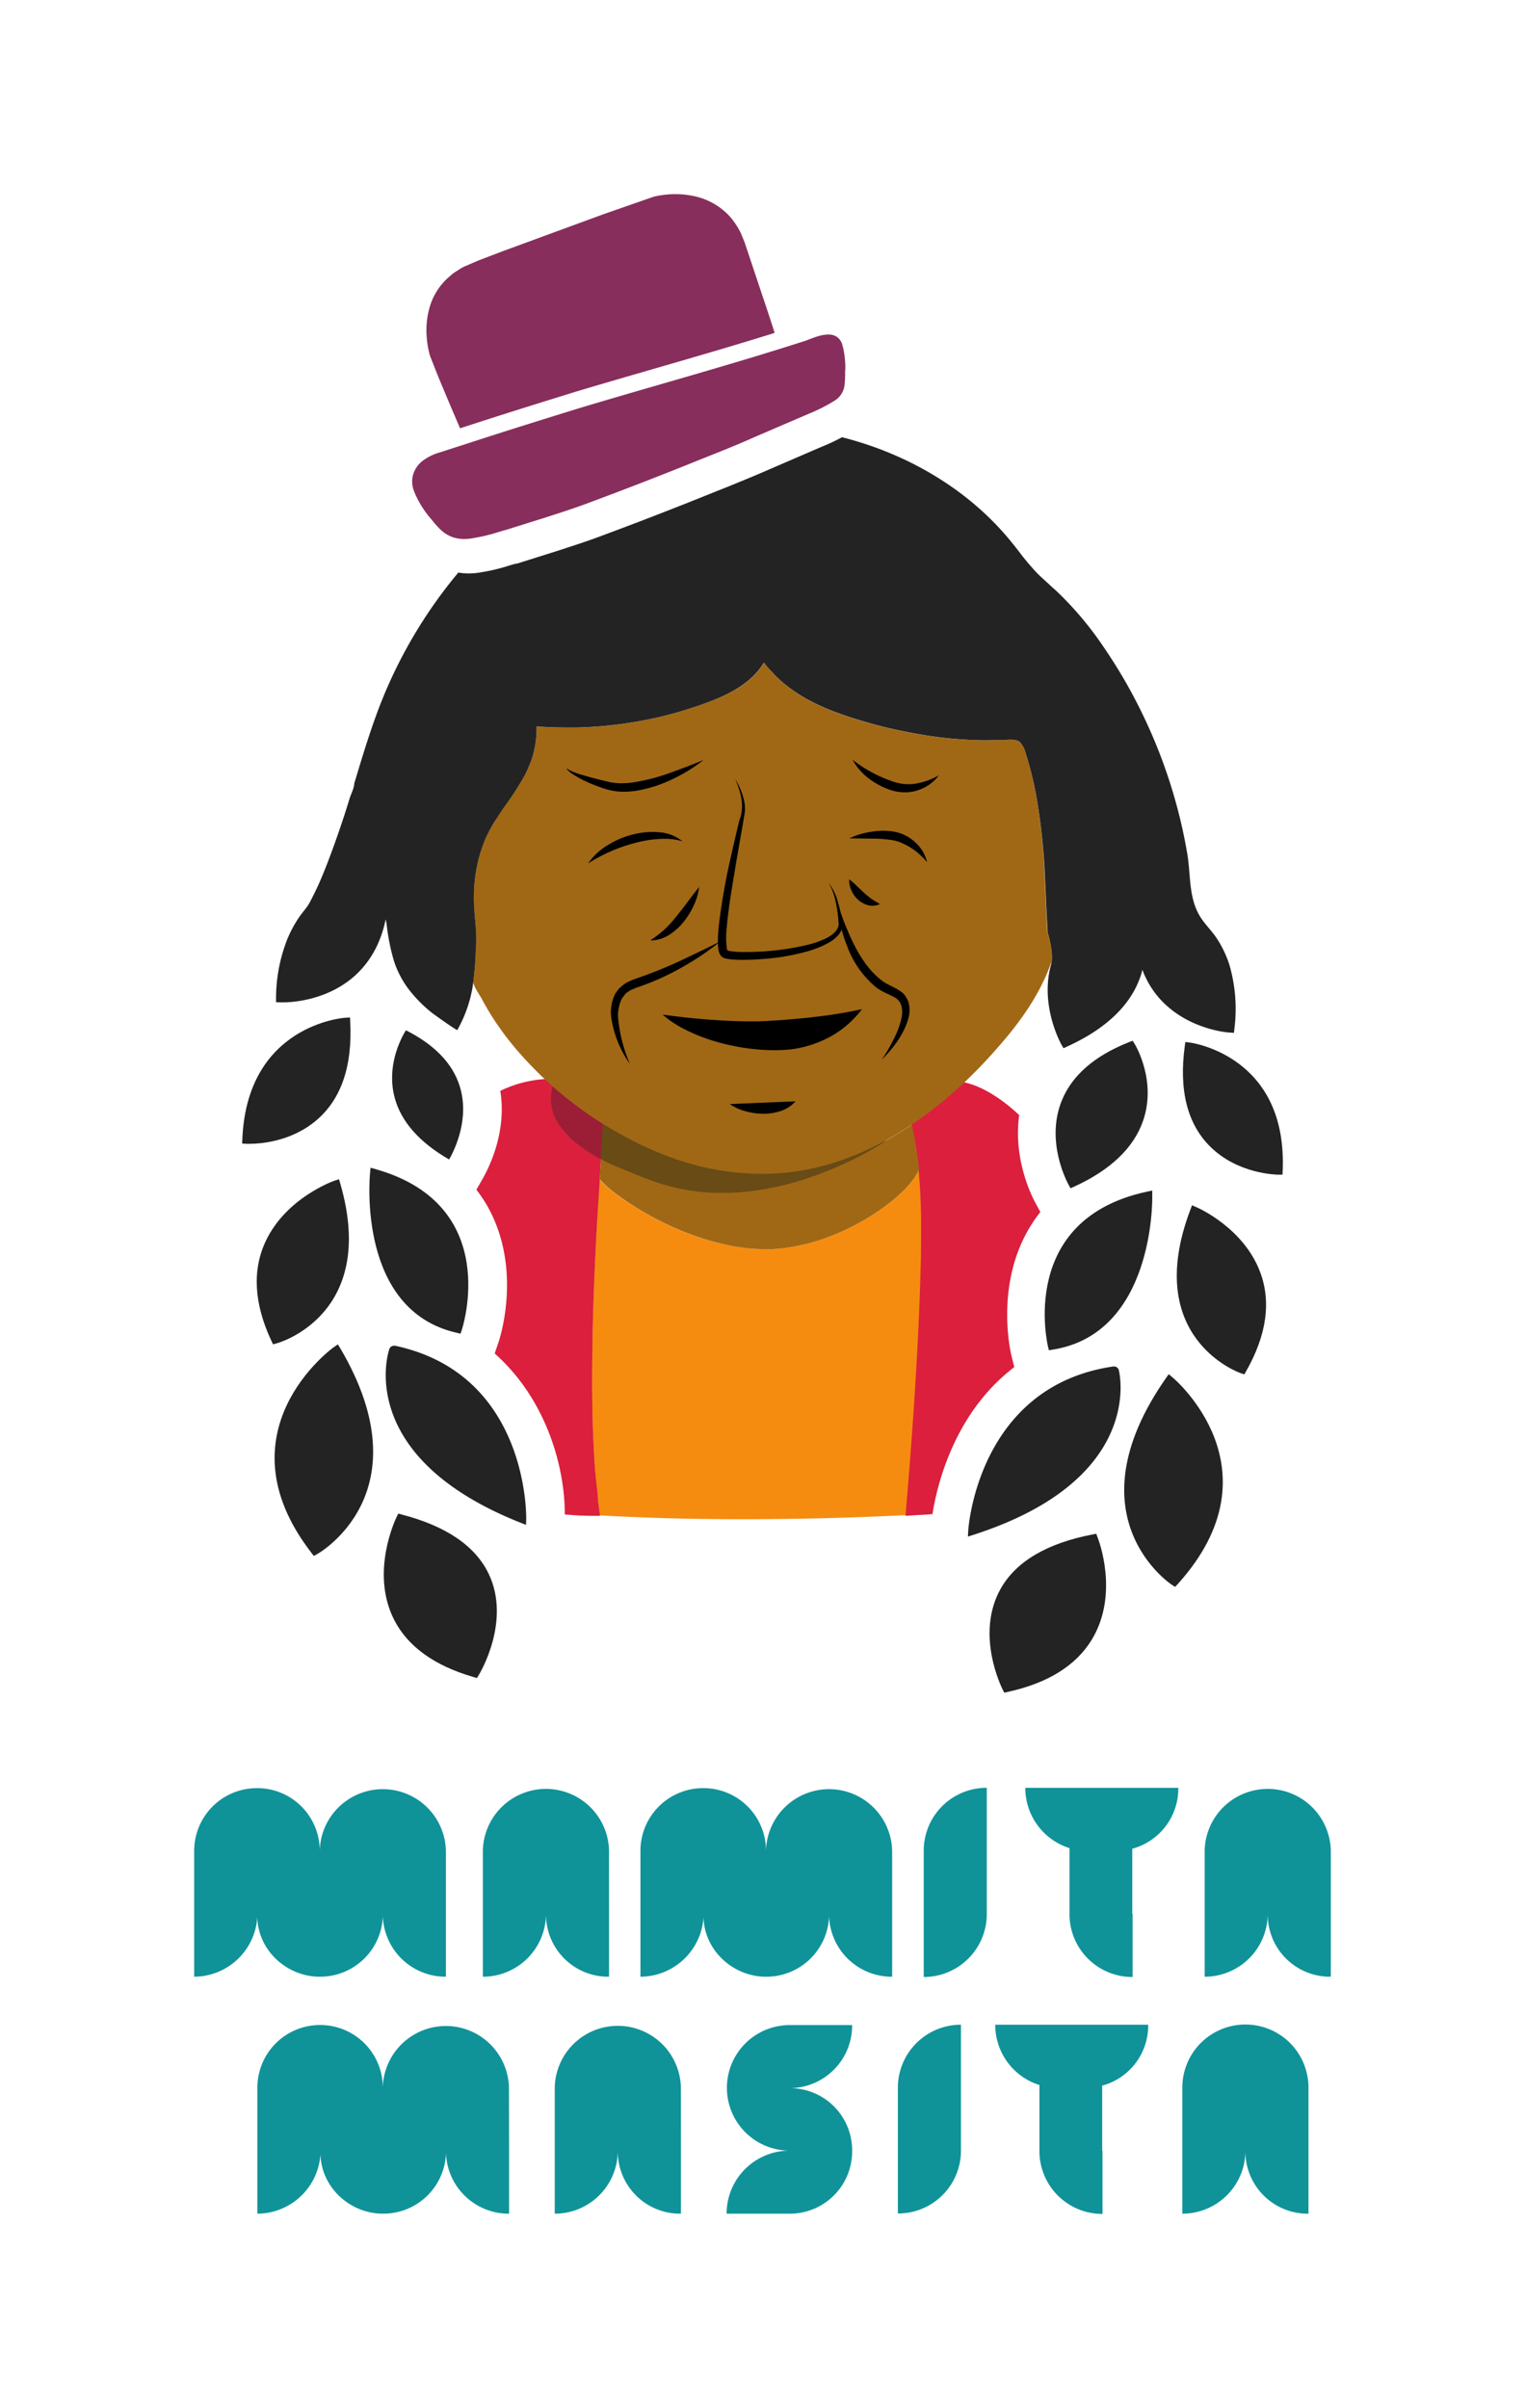 <?xml version="1.0" encoding="UTF-8" standalone="no"?>
<svg
   xmlns:dc="http://purl.org/dc/elements/1.1/"
   xmlns:cc="http://creativecommons.org/ns#"
   xmlns:rdf="http://www.w3.org/1999/02/22-rdf-syntax-ns#"
   xmlns:svg="http://www.w3.org/2000/svg"
   xmlns="http://www.w3.org/2000/svg"
   xmlns:sodipodi="http://sodipodi.sourceforge.net/DTD/sodipodi-0.dtd"
   xmlns:inkscape="http://www.inkscape.org/namespaces/inkscape"
   viewBox="0 0 785.3 1240.19"
   version="1.1"
   id="svg97"
   sodipodi:docname="logoMM.svg"
   width="785.3"
   height="1240.19"
   inkscape:version="1.0.1 (3bc2e813f5, 2020-09-07)">
  <sodipodi:namedview
     pagecolor="#ffffff"
     bordercolor="#666666"
     borderopacity="1"
     objecttolerance="10"
     gridtolerance="10"
     guidetolerance="10"
     inkscape:pageopacity="0"
     inkscape:pageshadow="2"
     inkscape:window-width="1920"
     inkscape:window-height="992"
     id="namedview99"
     showgrid="false"
     inkscape:zoom="0.38425926"
     inkscape:cx="131.00805"
     inkscape:cy="644.53633"
     inkscape:window-x="-8"
     inkscape:window-y="-8"
     inkscape:window-maximized="1"
     inkscape:current-layer="svg97"
     fit-margin-left="100"
     fit-margin-top="100"
     fit-margin-right="100"
     fit-margin-bottom="100" />
  <defs
     id="defs4">
    <style
       id="style2">.cls-1{fill:#0f9399;}.cls-2{fill:#f68c0f;}.cls-3{fill:#db1f3d;}.cls-4{fill:#a06815;}.cls-5{fill:#684b15;}.cls-6{fill:#9b1e36;}.cls-7{fill:#872e5c;}.cls-8{fill:#232323;}</style>
  </defs>
  <g
     id="Imagotipo"
     transform="matrix(1.5,0,0,1.5,-417.349,-189.905)">
    <path
       class="cls-1"
       d="m 431.31,783.63 v 21.66 A 21.53,21.53 0 0 1 409.66,784.47 21.54,21.54 0 0 1 388,805.29 c -11.19,0 -21.13,-8.89 -21.44,-20.4 a 21.82,21.82 0 0 1 -21.66,20.4 v -43.1 a 21.53,21.53 0 0 1 21.45,-21.65 h 0.21 A 21.47,21.47 0 0 1 388,762 a 21.66,21.66 0 0 1 43.31,0.21 z"
       id="path6" />
    <path
       class="cls-1"
       d="m 487.32,783.63 v 21.66 A 21.37,21.37 0 0 1 465.67,783.63 21.64,21.64 0 0 1 444,805.29 V 762 a 21.66,21.66 0 0 1 43.31,0 z"
       id="path8" />
    <path
       class="cls-1"
       d="m 584.51,783.63 v 21.66 a 21.54,21.54 0 0 1 -21.66,-20.82 21.53,21.53 0 0 1 -21.65,20.82 c -11.19,0 -21.13,-8.89 -21.45,-20.4 a 21.81,21.81 0 0 1 -21.65,20.4 v -43.1 a 21.52,21.52 0 0 1 21.44,-21.65 h 0.21 a 21.48,21.48 0 0 1 21.45,21.46 21.66,21.66 0 0 1 43.31,0.21 z"
       id="path10" />
    <path
       class="cls-1"
       d="m 617,783.74 a 21.63,21.63 0 0 1 -21.65,21.65 v -43.3 A 21.57,21.57 0 0 1 617,740.43 Z"
       id="path12" />
    <path
       class="cls-1"
       d="m 682.74,740.43 a 21.38,21.38 0 0 1 -15.8,20.92 v 22.39 h 0.11 v 21.65 a 21.57,21.57 0 0 1 -21.66,-21.65 v -22.6 a 21.66,21.66 0 0 1 -15.17,-20.71 z"
       id="path14" />
    <path
       class="cls-1"
       d="m 735.1,783.63 v 21.66 a 21.38,21.38 0 0 1 -21.66,-21.66 21.63,21.63 0 0 1 -21.65,21.66 V 762 a 21.66,21.66 0 0 1 43.31,0 z"
       id="path16" />
    <path
       class="cls-1"
       d="m 672.41,821.77 a 21.39,21.39 0 0 1 -15.8,20.92 v 22.38 h 0.11 v 21.66 A 21.56,21.56 0 0 1 635.07,865.07 V 842.48 A 21.66,21.66 0 0 1 619.9,821.77 Z"
       id="path18" />
    <path
       class="cls-1"
       d="m 727.43,865 v 21.65 A 21.36,21.36 0 0 1 705.78,865 21.63,21.63 0 0 1 684.13,886.65 v -43.3 a 21.65,21.65 0 0 1 43.3,0 z"
       id="path20" />
    <path
       class="cls-1"
       d="m 453,865 v 21.65 a 21.53,21.53 0 0 1 -21.66,-20.81 21.52,21.52 0 0 1 -21.65,20.81 c -11.19,0 -21.13,-8.89 -21.44,-20.4 a 21.82,21.82 0 0 1 -21.66,20.4 v -43.1 A 21.52,21.52 0 0 1 388,821.87 h 0.21 a 21.48,21.48 0 0 1 21.44,21.45 21.66,21.66 0 0 1 43.31,0.2 z"
       id="path22" />
    <path
       class="cls-1"
       d="m 512,865 v 21.65 A 21.37,21.37 0 0 1 490.32,865 21.63,21.63 0 0 1 468.67,886.65 v -43.3 a 21.66,21.66 0 0 1 43.31,0 z"
       id="path24" />
    <path
       class="cls-1"
       d="m 570.77,865 a 21.39,21.39 0 0 1 -21.44,21.65 h -21.65 a 21.63,21.63 0 0 1 21.65,-21.65 21.55,21.55 0 1 1 0,-43.1 h 21.44 a 21.51,21.51 0 0 1 -21.44,21.65 21.34,21.34 0 0 1 21.44,21.45 z"
       id="path26" />
    <path
       class="cls-1"
       d="m 586.47,843.42 a 21.63,21.63 0 0 1 21.66,-21.65 v 43.16 a 21.57,21.57 0 0 1 -21.66,21.65 z"
       id="path28" />
    <path
       class="cls-2"
       d="m 589.38,644.87 -0.18,1.84 v 0.1 c -16.31,0.84 -33.67,1.31 -51.66,1.4 -1.84,0 -3.71,0 -5.55,0 -16.52,0 -32.58,-0.44 -47.85,-1.31 v -0.19 l -0.25,-1.77 c -0.06,-0.38 -0.09,-0.78 -0.15,-1.16 -2.87,-21.57 -3,-54 -0.53,-99.1 v -0.28 a 1.89,1.89 0 0 1 0,-0.41 c 0,-0.37 0,-0.78 0.06,-1.15 l 0.16,-2.62 c 0.06,-0.78 0.09,-1.56 0.15,-2.34 0.06,-0.78 0.1,-1.5 0.16,-2.24 0.06,-1.47 0.16,-2.87 0.25,-4.24 0.28,0.34 0.62,0.74 1.06,1.18 0.44,0.44 1,0.94 1.56,1.47 0.56,0.53 1.28,1.09 2,1.68 l 0.85,0.65 c 0.31,0.25 0.62,0.47 0.93,0.69 0.31,0.22 0.63,0.47 1,0.72 0.37,0.25 0.68,0.47 1,0.71 a 104.28,104.28 0 0 0 29.18,14 c 1.56,0.44 3.15,0.88 4.74,1.22 a 66.31,66.31 0 0 0 14.69,1.81 h 0.53 c 1.56,0 3.08,-0.1 4.64,-0.25 0.94,-0.1 1.91,-0.22 2.87,-0.38 0.96,-0.16 2,-0.31 3,-0.53 0.78,-0.12 1.56,-0.31 2.31,-0.5 a 7.69,7.69 0 0 0 1,-0.25 c 1.65,-0.4 3.33,-0.9 5,-1.46 0.91,-0.31 1.81,-0.63 2.72,-1 0.91,-0.37 1.74,-0.68 2.62,-1.06 1.8,-0.78 3.55,-1.59 5.23,-2.46 0.75,-0.37 1.53,-0.78 2.25,-1.19 0.31,-0.15 0.62,-0.34 0.93,-0.53 0.63,-0.34 1.25,-0.68 1.84,-1.06 1.81,-1.06 3.49,-2.18 5.08,-3.33 0.53,-0.38 1.06,-0.75 1.56,-1.15 1,-0.75 2,-1.5 2.87,-2.28 0.56,-0.47 1.09,-0.94 1.59,-1.43 a 4.28,4.28 0 0 0 0.56,-0.5 1.93,1.93 0 0 0 0.35,-0.35 c 0.18,-0.15 0.37,-0.34 0.56,-0.53 l 0.21,-0.21 c 0.35,-0.35 0.66,-0.66 0.94,-1 a 2.17,2.17 0 0 1 0.28,-0.31 25.14,25.14 0 0 0 1.81,-2.25 6.82,6.82 0 0 0 0.68,-1 3.72,3.72 0 0 0 0.5,-0.84 c 0.07,0 0.07,-0.06 0.07,-0.09 a 0.75,0.75 0 0 0 0.18,-0.34 3.69,3.69 0 0 1 0.19,-0.35 5.47,5.47 0 0 0 0.22,-0.53 c 0.06,-0.18 0.12,-0.37 0.19,-0.53 v 0 a 0.09,0.09 0 0 1 0,-0.06 1.2,1.2 0 0 0 0,0.31 c 3.27,32.45 -0.59,81.43 -4.4,116.78 z"
       id="path30" />
    <path
       class="cls-3"
       d="m 475.49,501.2 -0.46,-0.37 -1.32,-1.1 c -0.88,-0.73 -1.8,-1.49 -2.7,-2.26 l -0.41,-0.38 h -0.58 a 34.73,34.73 0 0 0 -4.66,0 40.8,40.8 0 0 0 -15.27,4 H 450 v 0.11 c 2.17,13.69 -3.49,25.54 -6,30 l -2.23,3.89 0.06,0.07 a 45.48,45.48 0 0 1 4.51,7 c 11.09,21.24 3.35,44.4 3,45.38 l -1.28,3.76 0.07,0.07 c 17.65,15.74 24,38.78 24,55.09 v 0.13 l 1.29,0.1 c 1.21,0.09 2.47,0.19 3.7,0.26 l 3.67,0.1 h 2.67 c 0.68,0 0.7,0 0.74,-0.06 v 0 -0.06 a 0.41,0.41 0 0 0 0,-0.19 l -0.25,-1.77 c 0,-0.18 -0.05,-0.37 -0.07,-0.57 -0.02,-0.2 -0.05,-0.39 -0.08,-0.58 -0.19,-1.12 -0.28,-2.27 -0.37,-3.39 0,-0.57 -0.09,-1.15 -0.14,-1.73 -0.09,-0.86 -0.19,-1.72 -0.29,-2.59 -0.16,-1.5 -0.34,-3.06 -0.45,-4.57 -0.34,-4.49 -0.59,-9.2 -0.77,-14.41 -0.18,-5.21 -0.26,-10.6 -0.26,-16.53 0,-5.93 0.07,-12 0.22,-18.71 0.15,-6.71 0.4,-13.49 0.73,-21 0.33,-7.74 0.77,-15.63 1.28,-23.43 0.33,-5 0.71,-10.86 1,-16.64 l 0.09,-1.38 c 0,-0.53 0.06,-1 0.09,-1.52 l 0.63,-9.41 -0.81,-0.54 c -3.45,-2.33 -6.49,-4.55 -9.26,-6.77 z"
       id="path32" />
    <path
       class="cls-3"
       d="m 633.78,539.74 c -0.81,-1.43 -7.83,-14.46 -5.66,-30.21 v -0.07 0 c -3.67,-3.47 -11,-9.55 -18.9,-11.26 a 23.68,23.68 0 0 0 -3.27,-0.44 h -0.71 l -0.51,0.44 c -1.81,1.64 -3.41,3 -5.05,4.33 a 17,17 0 0 1 -1.33,1.12 c -0.44,0.35 -0.93,0.74 -1.38,1.12 l -0.28,0.22 c -2.11,1.66 -3.77,2.88 -5.38,3.95 l -1,0.68 0.31,1.16 c 0.16,0.57 0.3,1.18 0.43,1.78 l 0.07,0.27 c 0.18,0.79 0.36,1.63 0.54,2.48 0.78,3.75 1.39,7.71 1.82,11.79 a 206.26,206.26 0 0 1 0.95,21.91 c 0,4.17 0,8.6 -0.17,13.56 -0.11,4.57 -0.27,9.29 -0.49,14.42 -0.19,4.62 -0.42,9.4 -0.71,14.61 -0.25,4.54 -0.53,9.31 -0.84,14.16 -0.27,4.23 -0.57,8.63 -0.89,13.06 -0.27,3.69 -0.55,7.49 -0.85,11.29 q -0.35,4.44 -0.72,8.88 c -0.16,1.93 -0.32,3.87 -0.49,5.8 v 0.09 c -0.06,0.66 -0.11,1.33 -0.17,2 v 0.17 l 9.14,-0.57 h 0.12 v -0.11 c 1.57,-9.91 7.46,-34.65 28,-50.32 l 0.07,-0.06 -0.92,-3.74 c -0.07,-0.24 -6.15,-24.37 6.59,-44.84 a 46.81,46.81 0 0 1 3.23,-4.6 l 0.06,-0.08 z"
       id="path34" />
    <path
       class="cls-4"
       d="m 593.19,523.66 c 0.06,0.66 0.15,1.34 0.22,2 -0.1,-0.72 -0.19,-1.43 -0.25,-2.12 v 0 c -0.19,-1.4 -0.41,-2.74 -0.63,-4 -0.22,-1.26 -0.4,-2.28 -0.59,-3.37 a 0.22,0.22 0 0 0 0,-0.13 c -0.19,-1.12 -0.44,-2.21 -0.69,-3.27 v 0 c -14.37,9.67 -29.83,15.43 -44.86,16.68 q -3.42,0.29 -6.73,0.28 a 90.49,90.49 0 0 1 -30.4,-5.49 117.44,117.44 0 0 1 -18.7,-8.63 c -1.69,-0.94 -3.28,-1.9 -4.81,-2.87 l -0.18,-0.12 v 0 l -0.25,-0.16 -0.38,5.49 c 0,0.5 -0.06,1 -0.09,1.53 -0.03,0.53 -0.06,0.9 -0.09,1.37 -0.07,1.18 -0.16,2.4 -0.22,3.61 a 3,3 0 0 0 0,0.53 c -0.07,0.6 -0.1,1.22 -0.13,1.84 -0.06,0.78 -0.12,1.59 -0.15,2.4 -0.03,0.81 -0.1,1.44 -0.16,2.19 v 0 c 0.28,0.34 0.62,0.74 1.06,1.18 0.44,0.44 1,0.94 1.56,1.47 0.56,0.53 1.28,1.09 2,1.68 l 0.85,0.65 c 0.31,0.25 0.62,0.47 0.93,0.69 0.31,0.22 0.63,0.47 1,0.72 0.37,0.25 0.68,0.47 1,0.71 a 104.28,104.28 0 0 0 29.18,14 c 1.56,0.44 3.15,0.85 4.74,1.22 a 66.31,66.31 0 0 0 14.58,1.79 h 0.53 c 1.56,0 3.08,-0.1 4.64,-0.25 0.94,-0.1 1.91,-0.22 2.87,-0.38 0.96,-0.16 2,-0.31 3,-0.53 0.78,-0.15 1.53,-0.31 2.31,-0.5 a 7.69,7.69 0 0 0 1,-0.25 c 1.65,-0.4 3.33,-0.9 5,-1.46 0.91,-0.31 1.81,-0.63 2.72,-1 0.91,-0.37 1.74,-0.68 2.62,-1.06 1.8,-0.78 3.55,-1.59 5.23,-2.46 0.75,-0.37 1.53,-0.78 2.25,-1.19 0.31,-0.15 0.62,-0.34 0.93,-0.53 0.63,-0.34 1.25,-0.68 1.84,-1.06 1.81,-1.06 3.49,-2.18 5.08,-3.33 0.53,-0.38 1.06,-0.75 1.56,-1.15 1,-0.75 2,-1.5 2.87,-2.28 0.56,-0.47 1.09,-0.94 1.59,-1.43 0.19,-0.16 0.38,-0.35 0.56,-0.5 a 1.93,1.93 0 0 0 0.35,-0.35 c 0.18,-0.15 0.37,-0.34 0.56,-0.53 l 0.21,-0.21 c 0.35,-0.35 0.66,-0.66 0.94,-1 a 2.17,2.17 0 0 1 0.28,-0.31 25.14,25.14 0 0 0 1.81,-2.25 6.82,6.82 0 0 0 0.68,-1 3.72,3.72 0 0 0 0.5,-0.84 c 0.07,0 0.07,-0.06 0.07,-0.09 a 0.75,0.75 0 0 0 0.18,-0.34 3.69,3.69 0 0 1 0.19,-0.35 5.47,5.47 0 0 0 0.22,-0.53 c 0.06,-0.18 0.12,-0.37 0.19,-0.53 v 0 a 0.09,0.09 0 0 1 0,-0.06 c -0.25,-1.4 -0.41,-2.78 -0.59,-4.12 z"
       id="path36" />
    <path
       class="cls-5"
       d="m 586.87,504.75 a 14.21,14.21 0 0 1 -6.73,15 q -3.71,2.24 -7.56,4.2 c -3.42,1.75 -6.93,3.34 -10.5,4.76 a 113.15,113.15 0 0 1 -12.81,4.29 94.53,94.53 0 0 1 -14.54,2.72 78.26,78.26 0 0 1 -15.68,0.13 69.77,69.77 0 0 1 -16.64,-3.74 c -2.79,-1 -5.54,-2.09 -8.26,-3.23 -2.72,-1.14 -5.29,-2.09 -7.84,-3.37 l -1.18,-0.61 A 55.13,55.13 0 0 1 477.3,520 31.24,31.24 0 0 1 470.7,513.46 15.7,15.7 0 0 1 469.43,496 c 11.2,-21.77 116.74,6.52 116.74,6.52 a 10.58,10.58 0 0 1 0.7,2.23 z"
       id="path38" />
    <path
       class="cls-6"
       d="m 475.37,501.31 -0.47,-0.37 c -1.34,-1.12 -2.68,-2.22 -4,-3.37 l -0.37,-0.34 H 470 c -0.32,0 -0.73,0 -1.1,-0.05 -5.68,12.84 5.77,22.11 15.55,27.38 0,0 0,-0.06 0,-0.09 0.06,-1.21 0.13,-2.43 0.19,-3.61 0,-0.47 0.06,-0.91 0.09,-1.37 0.03,-0.46 0.07,-1 0.1,-1.53 l 0.37,-5.49 0.25,-3.83 -0.75,-0.5 c -3.4,-2.31 -6.46,-4.52 -9.33,-6.83 z"
       id="path40" />
    <path
       class="cls-4"
       d="m 639.17,457.17 -0.12,0.06 c -0.47,1.34 -1,2.71 -1.62,4.15 -3.5,8 -8.73,15.86 -16.5,24.69 -16,18.43 -36.6,34.64 -60.54,40.93 -16.88,4.44 -34.72,3.09 -51.19,-2.78 a 117.44,117.44 0 0 1 -18.7,-8.63 128.47,128.47 0 0 1 -34,-27.52 101.51,101.51 0 0 1 -9.21,-12.22 c -1.28,-2 -2.48,-4.06 -3.59,-6.16 -0.71,-1.33 -3.2,-4.8 -3,-6.29 0.37,-2.87 0.59,-5.8 0.72,-7.85 v -0.1 c 0.09,-1.77 0.12,-3 0.12,-3 0.65,-6.17 -0.81,-12.1 -0.65,-18.27 a 51.24,51.24 0 0 1 3.64,-18.83 43.92,43.92 0 0 1 2.34,-4.77 c 0.59,-1 1.22,-2 1.9,-3.05 1,-1.59 2.15,-3.31 3.43,-5.08 a 102,102 0 0 0 6.05,-9.51 32.3,32.3 0 0 0 1.65,-3.59 l 0.56,-1.31 0.07,-0.09 v -0.13 A 33.36,33.36 0 0 0 462.44,376 c 3.33,0.28 6.89,0.4 10.57,0.4 1,0 2,0 3,0 a 141.19,141.19 0 0 0 30.89,-4.18 143.93,143.93 0 0 0 14,-4.36 c 7.48,-2.74 15.28,-6.58 19.55,-13.62 l 0.06,-0.1 c 0,0 0,-0.06 0.06,-0.09 A 31.08,31.08 0 0 0 543,357 c 5.73,6.64 13.84,11 21.94,14.12 a 158.74,158.74 0 0 0 26.13,7.11 138.63,138.63 0 0 0 24.93,2.53 c 2.18,0 4.39,-0.1 6.58,-0.1 1.74,0 4.58,-0.5 5.92,0.88 a 9.26,9.26 0 0 1 1.9,3.92 c 1.12,3.53 2.06,7.08 2.87,10.79 l 0.72,3.65 a 222.41,222.41 0 0 1 2.93,28.87 l 0.28,6.11 c 0.06,1.34 0.12,2.68 0.18,4 0.13,2.58 0.25,5.11 0.41,7.57 a 1.63,1.63 0 0 1 0,0.38 c 0.21,0.27 2.04,6.32 1.38,10.34 z"
       id="path42" />
    <path
       class="cls-7"
       d="m 425.57,247.7 a 10.7,10.7 0 0 0 0.5,1.63 l 1.31,3.31 c 1.15,3 2.37,5.86 3.6,8.79 1.55,3.71 3.09,7.33 4.63,10.92 l 0.56,1.31 1.36,-0.44 c 13.77,-4.5 27.15,-8.66 38.4,-12.14 8.84,-2.65 17.63,-5.19 26.41,-7.74 l 1.33,-0.39 v 0 c 13.86,-4 26.37,-7.65 39,-11.58 l 1.5,-0.47 -0.48,-1.49 c -1.22,-3.84 -2.5,-7.67 -3.79,-11.49 -0.73,-2.2 -1.47,-4.39 -2.2,-6.6 l -3.91,-11.7 -1.27,-3.06 a 25.44,25.44 0 0 0 -4,-5.91 23,23 0 0 0 -12.61,-6.82 28,28 0 0 0 -5.66,-0.56 h -0.91 a 31.67,31.67 0 0 0 -6.76,0.89 l -17.52,6.12 -34,12.48 -8.49,3.24 -4.65,2 a 12,12 0 0 0 -2.17,1.2 l -0.59,0.38 a 14,14 0 0 0 -2.33,1.72 21.78,21.78 0 0 0 -6.86,10 28.4,28.4 0 0 0 -1.24,11.12 30.68,30.68 0 0 0 0.84,5.28 z"
       id="path44" />
    <path
       class="cls-7"
       d="m 420.78,296.26 a 34.62,34.62 0 0 0 3,5.37 29.44,29.44 0 0 0 1.89,2.51 l 1.59,1.91 a 27.69,27.69 0 0 0 2.15,2.34 11.58,11.58 0 0 0 4.5,2.74 12.69,12.69 0 0 0 3.71,0.54 17.39,17.39 0 0 0 3.37,-0.37 c 0.28,-0.05 0.54,-0.1 0.81,-0.13 a 59.43,59.43 0 0 0 7.44,-1.86 c 1,-0.29 1.88,-0.56 2.82,-0.81 l 13.13,-4.12 c 5.25,-1.68 10.68,-3.42 15.84,-5.39 12.5,-4.65 25.13,-9.56 37.54,-14.59 l 1.94,-0.77 c 5.5,-2.19 11.19,-4.46 16.71,-6.94 l 18.44,-7.93 a 57.8,57.8 0 0 0 9.28,-4.71 7.26,7.26 0 0 0 3.26,-5.58 c 0.11,-1.06 0.14,-2.11 0.16,-3.16 0,-0.65 0,-1.3 0.07,-2 a 31.58,31.58 0 0 0 -0.37,-5.28 v 0 a 22.47,22.47 0 0 0 -0.56,-2.66 5.15,5.15 0 0 0 -1.89,-3.06 5.28,5.28 0 0 0 -3,-0.86 13.49,13.49 0 0 0 -3.17,0.49 c -1.15,0.31 -2.26,0.74 -3.37,1.16 l -1.44,0.54 c -16.35,5.27 -33.15,10.14 -49.4,14.85 -9.2,2.66 -18.4,5.33 -27.6,8.09 -11.37,3.51 -24.83,7.69 -38.38,12.12 l -10,3.22 a 18.19,18.19 0 0 0 -5.81,2.82 9.22,9.22 0 0 0 -3.59,5.72 9,9 0 0 0 0.25,4 18.7,18.7 0 0 0 0.68,1.8 z"
       id="path46" />
    <path
       d="m 504.06,414.68 c 0.74,-0.05 1.49,-0.08 2.25,-0.08 a 21,21 0 0 1 6.23,0.86 14.46,14.46 0 0 0 -8.45,-3.14 c -0.64,-0.06 -1.28,-0.08 -1.92,-0.08 a 29.31,29.31 0 0 0 -7.17,1 29.73,29.73 0 0 0 -8.32,3.65 21.62,21.62 0 0 0 -6.54,6.16 56.07,56.07 0 0 1 15.64,-6.9 42.65,42.65 0 0 1 8.28,-1.47 z"
       id="path48" />
    <path
       d="m 584.6,415.07 a 12.46,12.46 0 0 1 3.27,1 20.2,20.2 0 0 1 3.12,1.64 24.33,24.33 0 0 1 5.5,4.91 13,13 0 0 0 -4,-6.76 14.38,14.38 0 0 0 -7.29,-3.71 22.89,22.89 0 0 0 -3.76,-0.31 25.27,25.27 0 0 0 -4.18,0.36 26.6,26.6 0 0 0 -7.45,2.24 l 7.61,0.09 a 44.57,44.57 0 0 1 7.18,0.54 z"
       id="path50" />
    <path
       d="m 477.8,394.14 a 53.17,53.17 0 0 0 5.87,2.52 c 1,0.38 2,0.72 3,1 a 22.54,22.54 0 0 0 3.33,0.66 c 0.8,0.08 1.59,0.12 2.38,0.12 a 28.41,28.41 0 0 0 4.24,-0.33 45.44,45.44 0 0 0 12.29,-3.9 54.56,54.56 0 0 0 10.84,-6.67 c -3.91,1.64 -7.82,3.11 -11.72,4.5 a 66.66,66.66 0 0 1 -11.86,3.1 26.35,26.35 0 0 1 -4.4,0.39 c -0.51,0 -1,0 -1.52,-0.05 h -0.2 a 24.31,24.31 0 0 1 -2.68,-0.37 l -3,-0.74 c -2,-0.51 -4,-1 -6,-1.64 a 21,21 0 0 1 -5.75,-2.35 c 1.32,1.76 3.38,2.7 5.18,3.76 z"
       id="path52" />
    <path
       d="m 576.64,394 a 25.68,25.68 0 0 0 7.79,4 16.62,16.62 0 0 0 4.49,0.64 13.34,13.34 0 0 0 4.57,-0.77 14.3,14.3 0 0 0 7.06,-5.08 23.76,23.76 0 0 1 -7.65,2.81 15.15,15.15 0 0 1 -2.76,0.25 16.71,16.71 0 0 1 -4.82,-0.73 47.66,47.66 0 0 1 -14.39,-7.64 20.24,20.24 0 0 0 5.71,6.52 z"
       id="path54" />
    <path
       d="m 496.59,462.59 a 18.28,18.28 0 0 0 -2,0.81 9.16,9.16 0 0 0 -2,1.07 20.35,20.35 0 0 0 -1.82,1.52 c -0.48,0.63 -1,1.26 -1.4,1.92 a 14.41,14.41 0 0 0 -1.19,8.73 36.63,36.63 0 0 0 6.29,15.24 51.75,51.75 0 0 1 -4,-15.46 12.86,12.86 0 0 1 1.34,-7.11 c 0.37,-0.43 0.71,-0.88 1,-1.33 0.29,-0.45 0.9,-0.69 1.34,-1.06 0.44,-0.37 1.05,-0.5 1.56,-0.78 a 13,13 0 0 1 1.78,-0.69 87.61,87.61 0 0 0 15,-6.79 97,97 0 0 0 12.2,-8.14 16.23,16.23 0 0 0 0.28,2.61 4.53,4.53 0 0 0 0.49,1.25 3.46,3.46 0 0 0 0.59,0.72 3,3 0 0 0 0.91,0.49 12.38,12.38 0 0 0 2.11,0.39 c 1.33,0.13 2.61,0.17 3.89,0.18 h 0.12 c 2.51,0 5,-0.12 7.48,-0.33 a 74.94,74.94 0 0 0 15,-2.63 33.58,33.58 0 0 0 7.14,-2.91 12.73,12.73 0 0 0 3.16,-2.45 6.72,6.72 0 0 0 1.3,-2.08 48.11,48.11 0 0 0 1.88,5.66 33.09,33.09 0 0 0 9.83,14.06 c 2.28,1.86 5.6,2.83 7.16,4 1.77,1.33 2.19,3.76 1.76,6.29 a 28.6,28.6 0 0 1 -2.7,7.51 65.24,65.24 0 0 1 -4.13,7.18 c 3.88,-4 7.5,-8.45 9.12,-14.21 a 10.25,10.25 0 0 0 0.24,-4.63 l -0.27,-1.22 -0.58,-1.13 a 6.26,6.26 0 0 0 -1.59,-1.95 c -2.85,-2.14 -5.17,-2.53 -7.18,-4.27 -4.09,-3.18 -7.1,-7.78 -9.52,-12.62 A 99.19,99.19 0 0 1 566.86,440 c -0.27,-1.16 -0.57,-2.3 -0.9,-3.47 a 19.15,19.15 0 0 0 -3.24,-6.78 21.55,21.55 0 0 1 2.5,7 44.53,44.53 0 0 1 0.92,7.25 c -0.17,2.13 -2.21,3.69 -4.28,4.75 a 31.68,31.68 0 0 1 -6.85,2.36 92.53,92.53 0 0 1 -14.58,2.15 c -2,0.13 -4,0.21 -6,0.21 h -1.4 c -1.21,0 -2.43,-0.1 -3.59,-0.24 a 10.24,10.24 0 0 1 -1.41,-0.25 0.13,0.13 0 0 1 -0.07,-0.05 1.92,1.92 0 0 1 -0.15,-0.45 26.89,26.89 0 0 1 -0.12,-7 c 0.19,-2.44 0.49,-4.9 0.82,-7.36 0.65,-4.92 1.56,-9.82 2.33,-14.75 l 2.57,-14.75 c 0.18,-1.26 0.45,-2.4 0.57,-3.77 a 13.71,13.71 0 0 0 -0.42,-3.85 24.51,24.51 0 0 0 -2.94,-6.94 c 2,4.58 3.34,9.55 1.41,14.27 q -1.75,7.29 -3.37,14.62 c -1.11,4.89 -2,9.83 -2.75,14.79 -0.38,2.49 -0.73,5 -1,7.51 -0.11,1.66 -0.26,3.27 -0.22,5 -4.42,2.2 -8.84,4.31 -13.26,6.39 a 149.71,149.71 0 0 1 -14.84,5.95 z"
       id="path56" />
    <path
       d="m 554.92,476.09 c -5.44,0.53 -10.94,1 -16.38,1.19 -1,0 -2,0 -3,0 -4.47,0 -9,-0.24 -13.43,-0.57 -5.49,-0.38 -10.95,-1 -16.39,-1.76 3.87,3.5 9.23,6.18 15,8.24 a 74.67,74.67 0 0 0 18.74,3.82 c 1.55,0.11 3.11,0.17 4.67,0.17 1.75,0 3.5,-0.08 5.29,-0.25 a 38,38 0 0 0 9.44,-2.35 34.42,34.42 0 0 0 13.76,-9.6 l 1.55,-1.88 -3.12,0.63 c -5.24,1.07 -10.71,1.78 -16.13,2.36 z"
       id="path58" />
    <path
       d="m 528.77,505.68 a 17.47,17.47 0 0 0 5.46,2.47 23.38,23.38 0 0 0 6,0.86 19.72,19.72 0 0 0 6,-0.94 11.84,11.84 0 0 0 5.09,-3.33 l -22.54,0.94 z"
       id="path60" />
    <path
       d="m 501.42,449.49 h 0.39 a 12.05,12.05 0 0 0 6.07,-1.85 20.4,20.4 0 0 0 5,-4.47 26.31,26.31 0 0 0 3.5,-5.65 20.48,20.48 0 0 0 1.86,-6.35 c -2.82,3.43 -5.14,6.87 -7.77,10 a 34.21,34.21 0 0 1 -9.05,8.32 z"
       id="path62" />
    <path
       d="m 572.81,435.53 a 8.39,8.39 0 0 0 3.57,1.89 6,6 0 0 0 1.4,0.17 5.62,5.62 0 0 0 2.56,-0.61 34.83,34.83 0 0 1 -3,-1.81 28.9,28.9 0 0 1 -2.43,-2 c -1.59,-1.4 -3,-3 -5.13,-4.66 a 7.64,7.64 0 0 0 0.75,3.82 9.84,9.84 0 0 0 2.28,3.2 z"
       id="path64" />
    <path
       class="cls-8"
       d="m 413.87,588.65 v 0 a 2.25,2.25 0 0 0 -0.4,0 1.72,1.72 0 0 0 -1.63,1.3 c -0.14,0.36 -12.34,36.53 44.84,59.36 l 2.14,0.85 0.06,-2.07 c 0.01,-0.53 0.89,-49.65 -45.01,-59.44 z"
       id="path66" />
    <path
       class="cls-8"
       d="m 398.46,477.34 -0.07,-1.39 -1.58,0.09 c -0.34,0 -33.85,2.3 -35.39,41.86 l -0.05,1.33 1.5,0.09 c 0.08,0 0.45,0 1.05,0 3.41,0 14.32,-0.63 23.09,-8.21 8.41,-7.24 12.26,-18.61 11.45,-33.77 z"
       id="path68" />
    <path
       class="cls-8"
       d="m 432.43,524.71 c 2,-3.57 7.11,-14.13 3.59,-25.28 -2.45,-7.74 -8.66,-14.16 -18.45,-19.1 -1.91,3.14 -6.65,12.36 -3.89,23 2.15,8.27 8.46,15.46 18.75,21.38 z"
       id="path70" />
    <path
       class="cls-8"
       d="M 395.06,533 394.62,531.48 393,532 c -0.67,0.24 -16.54,6 -23.49,20.62 -4.75,10 -4.11,21.55 1.91,34.39 l 0.54,1.15 1.35,-0.36 c 0.32,-0.05 34.79,-9.73 21.75,-54.8 z"
       id="path72" />
    <path
       class="cls-8"
       d="m 405.45,527.53 -0.17,1.72 c -0.19,1.92 -4.25,47.12 29.6,54.92 l 1.45,0.34 0.43,-1.27 c 0.15,-0.43 14.09,-42.76 -29.44,-55.18 z"
       id="path74" />
    <path
       class="cls-8"
       d="m 394.23,588.19 -1.48,1 c -0.4,0.29 -39.78,28.9 -7.62,70.54 l 0.84,1.09 1.27,-0.7 c 0.37,-0.2 36.94,-21 7.87,-70.49 z"
       id="path76" />
    <path
       class="cls-8"
       d="m 416.28,646.64 -1.32,-0.35 -0.55,1.12 c -0.38,0.77 -9.16,19.07 -0.87,35.33 4.66,9.16 13.81,15.76 27.18,19.64 l 1.24,0.36 0.62,-1 c 0.46,-0.75 11.1,-18.52 3.48,-34.65 -4.53,-9.6 -14.55,-16.48 -29.78,-20.45 z"
       id="path78" />
    <path
       class="cls-8"
       d="m 686.73,484.56 -1.57,-0.19 -0.19,1.39 c -2.06,15.07 0.85,26.65 8.63,34.43 9.55,9.55 22.84,9.71 23.41,9.72 h 1.5 l 0.06,-1.32 C 720.29,489 687.06,484.6 686.73,484.56 Z"
       id="path80" />
    <path
       class="cls-8"
       d="m 647.17,533.94 c 12.35,-5.68 20.24,-13.23 23.45,-22.44 4.78,-13.69 -2.54,-25.94 -2.85,-26.45 l -0.69,-1.13 -1.32,0.52 c -11.75,4.65 -19.49,11.38 -23,20 -5.79,14.21 2,28.3 2.29,28.89 l 0.7,1.26 z"
       id="path82" />
    <path
       class="cls-8"
       d="m 689.05,541.12 -1.59,-0.69 -0.57,1.5 c -16.72,44.13 16.86,56 17.2,56.11 l 1.32,0.44 0.63,-1.1 c 7.06,-12.43 8.66,-23.93 4.74,-34.18 -5.72,-15.01 -21.07,-21.79 -21.73,-22.08 z"
       id="path84" />
    <path
       class="cls-8"
       d="m 638,588.91 0.32,1.3 1.48,-0.25 c 34.4,-5.6 34.07,-50.94 34,-52.87 v -1.73 l -1.91,0.41 c -44.39,9.6 -33.96,52.71 -33.89,53.14 z"
       id="path86" />
    <path
       class="cls-8"
       d="m 680.83,599.57 -1.39,-1.14 -1,1.43 c -33.08,47.47 1.68,70.58 2,70.81 l 1.21,0.78 0.93,-1 c 35.54,-39.45 -1.37,-70.57 -1.75,-70.88 z"
       id="path88" />
    <path
       class="cls-8"
       d="m 660.69,595.77 a 1.19,1.19 0 0 0 -0.28,0 c -46.58,6.8 -49.76,55.85 -49.78,56.34 l -0.11,2.07 2.2,-0.71 c 58.95,-19.11 49.73,-56 49.62,-56.33 a 1.66,1.66 0 0 0 -1.65,-1.37 z"
       id="path90" />
    <path
       class="cls-8"
       d="m 654.58,653.2 -1.35,0.26 c -15.52,3 -26.08,9.2 -31.39,18.48 -8.92,15.6 0.23,34 0.62,34.77 l 0.54,1.06 1.26,-0.28 c 13.66,-3 23.33,-9 28.73,-17.84 9.61,-15.7 2.36,-34.51 2,-35.3 z"
       id="path92" />
    <path
       class="cls-8"
       d="m 702,479.83 -0.16,1.4 -1.59,-0.12 c -0.59,0 -14.65,-1.09 -24.09,-11.85 a 31.12,31.12 0 0 1 -5.74,-9.69 25.37,25.37 0 0 1 -0.72,2.46 c -3.4,9.76 -11.78,17.77 -24.88,23.79 l -1.49,0.68 -0.75,-1.31 c -0.31,-0.59 -7.58,-13.84 -3.37,-27.93 a 0.11,0.11 0 0 0 0,-0.09 c 0.66,-4 -1.21,-10.07 -1.34,-10.38 a 1.63,1.63 0 0 0 0,-0.38 c -0.13,-2.46 -0.28,-5 -0.41,-7.57 -0.06,-1.28 -0.12,-2.62 -0.18,-4 L 637,428.73 a 222.41,222.41 0 0 0 -3,-28.83 l -0.72,-3.65 c -0.81,-3.71 -1.75,-7.26 -2.87,-10.79 a 9.26,9.26 0 0 0 -1.9,-3.92 c -1.34,-1.38 -4.18,-0.91 -5.92,-0.88 -2.19,0 -4.4,0.1 -6.58,0.1 A 138.63,138.63 0 0 1 591.1,378.2 158.74,158.74 0 0 1 565,371.09 C 556.87,368 548.76,363.61 543,357 a 31.08,31.08 0 0 1 -2.5,-2.93 c 0,0 0,0.06 -0.06,0.09 l -0.06,0.1 c -4.27,7 -12.07,10.88 -19.55,13.62 a 143.93,143.93 0 0 1 -14,4.36 141.19,141.19 0 0 1 -30.83,4.15 c -1,0 -2,0 -3,0 -3.68,0 -7.24,-0.12 -10.57,-0.4 a 33.36,33.36 0 0 1 -1.87,11.84 v 0.13 l -0.07,0.09 -0.56,1.31 a 32.3,32.3 0 0 1 -1.65,3.59 102,102 0 0 1 -6.05,9.51 c -1.28,1.77 -2.43,3.49 -3.43,5.08 -0.68,1 -1.31,2 -1.9,3.05 a 43.92,43.92 0 0 0 -2.34,4.77 51.24,51.24 0 0 0 -3.64,18.83 c -0.16,6.17 1.3,12.1 0.65,18.27 0,0 0,1.19 -0.12,3 v 0.1 c -0.13,2.05 -0.35,5 -0.72,7.85 a 0.3,0.3 0 0 0 0,0.16 c -0.07,0.68 -0.19,1.37 -0.28,2.06 -0.07,0.34 -0.13,0.71 -0.19,1.09 -0.16,0.68 -0.31,1.37 -0.47,2.05 0,0.1 0,0.19 -0.06,0.28 a 46.34,46.34 0 0 1 -4.49,11.2 c -0.16,0.28 -8.14,-5.43 -8.85,-6 a 46.72,46.72 0 0 1 -6.77,-6.64 33,33 0 0 1 -6.11,-10.94 73.3,73.3 0 0 1 -2.52,-12.47 c -0.1,-0.63 -0.19,-1.28 -0.35,-1.94 -1.65,8 -5.2,14.5 -10.6,19.37 -9.16,8.19 -20.73,9.07 -24.31,9.13 H 374.6 L 373,470.7 v -1.44 a 55.34,55.34 0 0 1 3.89,-20.26 41.37,41.37 0 0 1 3.93,-7.33 c 1.22,-1.84 2.77,-3.36 3.8,-5.33 1.03,-1.97 2.06,-4.05 3,-6.11 1.84,-4.14 3.46,-8.38 5,-12.62 1.35,-3.71 2.62,-7.42 3.84,-11.13 0.62,-1.94 1.22,-3.84 1.81,-5.77 0.47,-1.5 1.59,-3.65 1.59,-5.21 l 0.25,-0.75 c 2.62,-8.72 5.33,-17.7 8.69,-26.34 a 163.49,163.49 0 0 1 26.78,-45.23 20.14,20.14 0 0 0 3.56,0.31 25.2,25.2 0 0 0 4.67,-0.47 l 0.72,-0.12 a 62.89,62.89 0 0 0 8.51,-2.12 l 1.06,-0.32 c 0.5,-0.12 1,-0.28 1.47,-0.37 h 0.09 0.13 l 13.37,-4.21 c 5.86,-1.9 11.13,-3.59 16.24,-5.55 11.79,-4.37 24.51,-9.29 37.76,-14.65 l 4,-1.59 0.28,-0.1 c 4.86,-2 9.85,-4 14.62,-6.11 L 560.3,280 a 65.37,65.37 0 0 0 7,-3.28 c 23.66,6 44.33,18.83 58.27,36.13 0.84,1 1.71,2.16 2.55,3.22 a 83.47,83.47 0 0 0 5.86,7 c 1.34,1.4 2.84,2.71 4.24,4 0.81,0.78 1.62,1.5 2.4,2.18 a 115.18,115.18 0 0 1 16.5,19.52 175.39,175.39 0 0 1 13,22.32 178.75,178.75 0 0 1 12,31.83 c 1.5,5.49 2.71,11 3.68,16.65 1.18,6.76 0.5,14.12 3.68,20.39 1.56,3.11 4,5.36 6,8.13 a 36.94,36.94 0 0 1 4.8,9.76 54.16,54.16 0 0 1 1.72,21.98 z"
       id="path94" />
  </g>
</svg>
